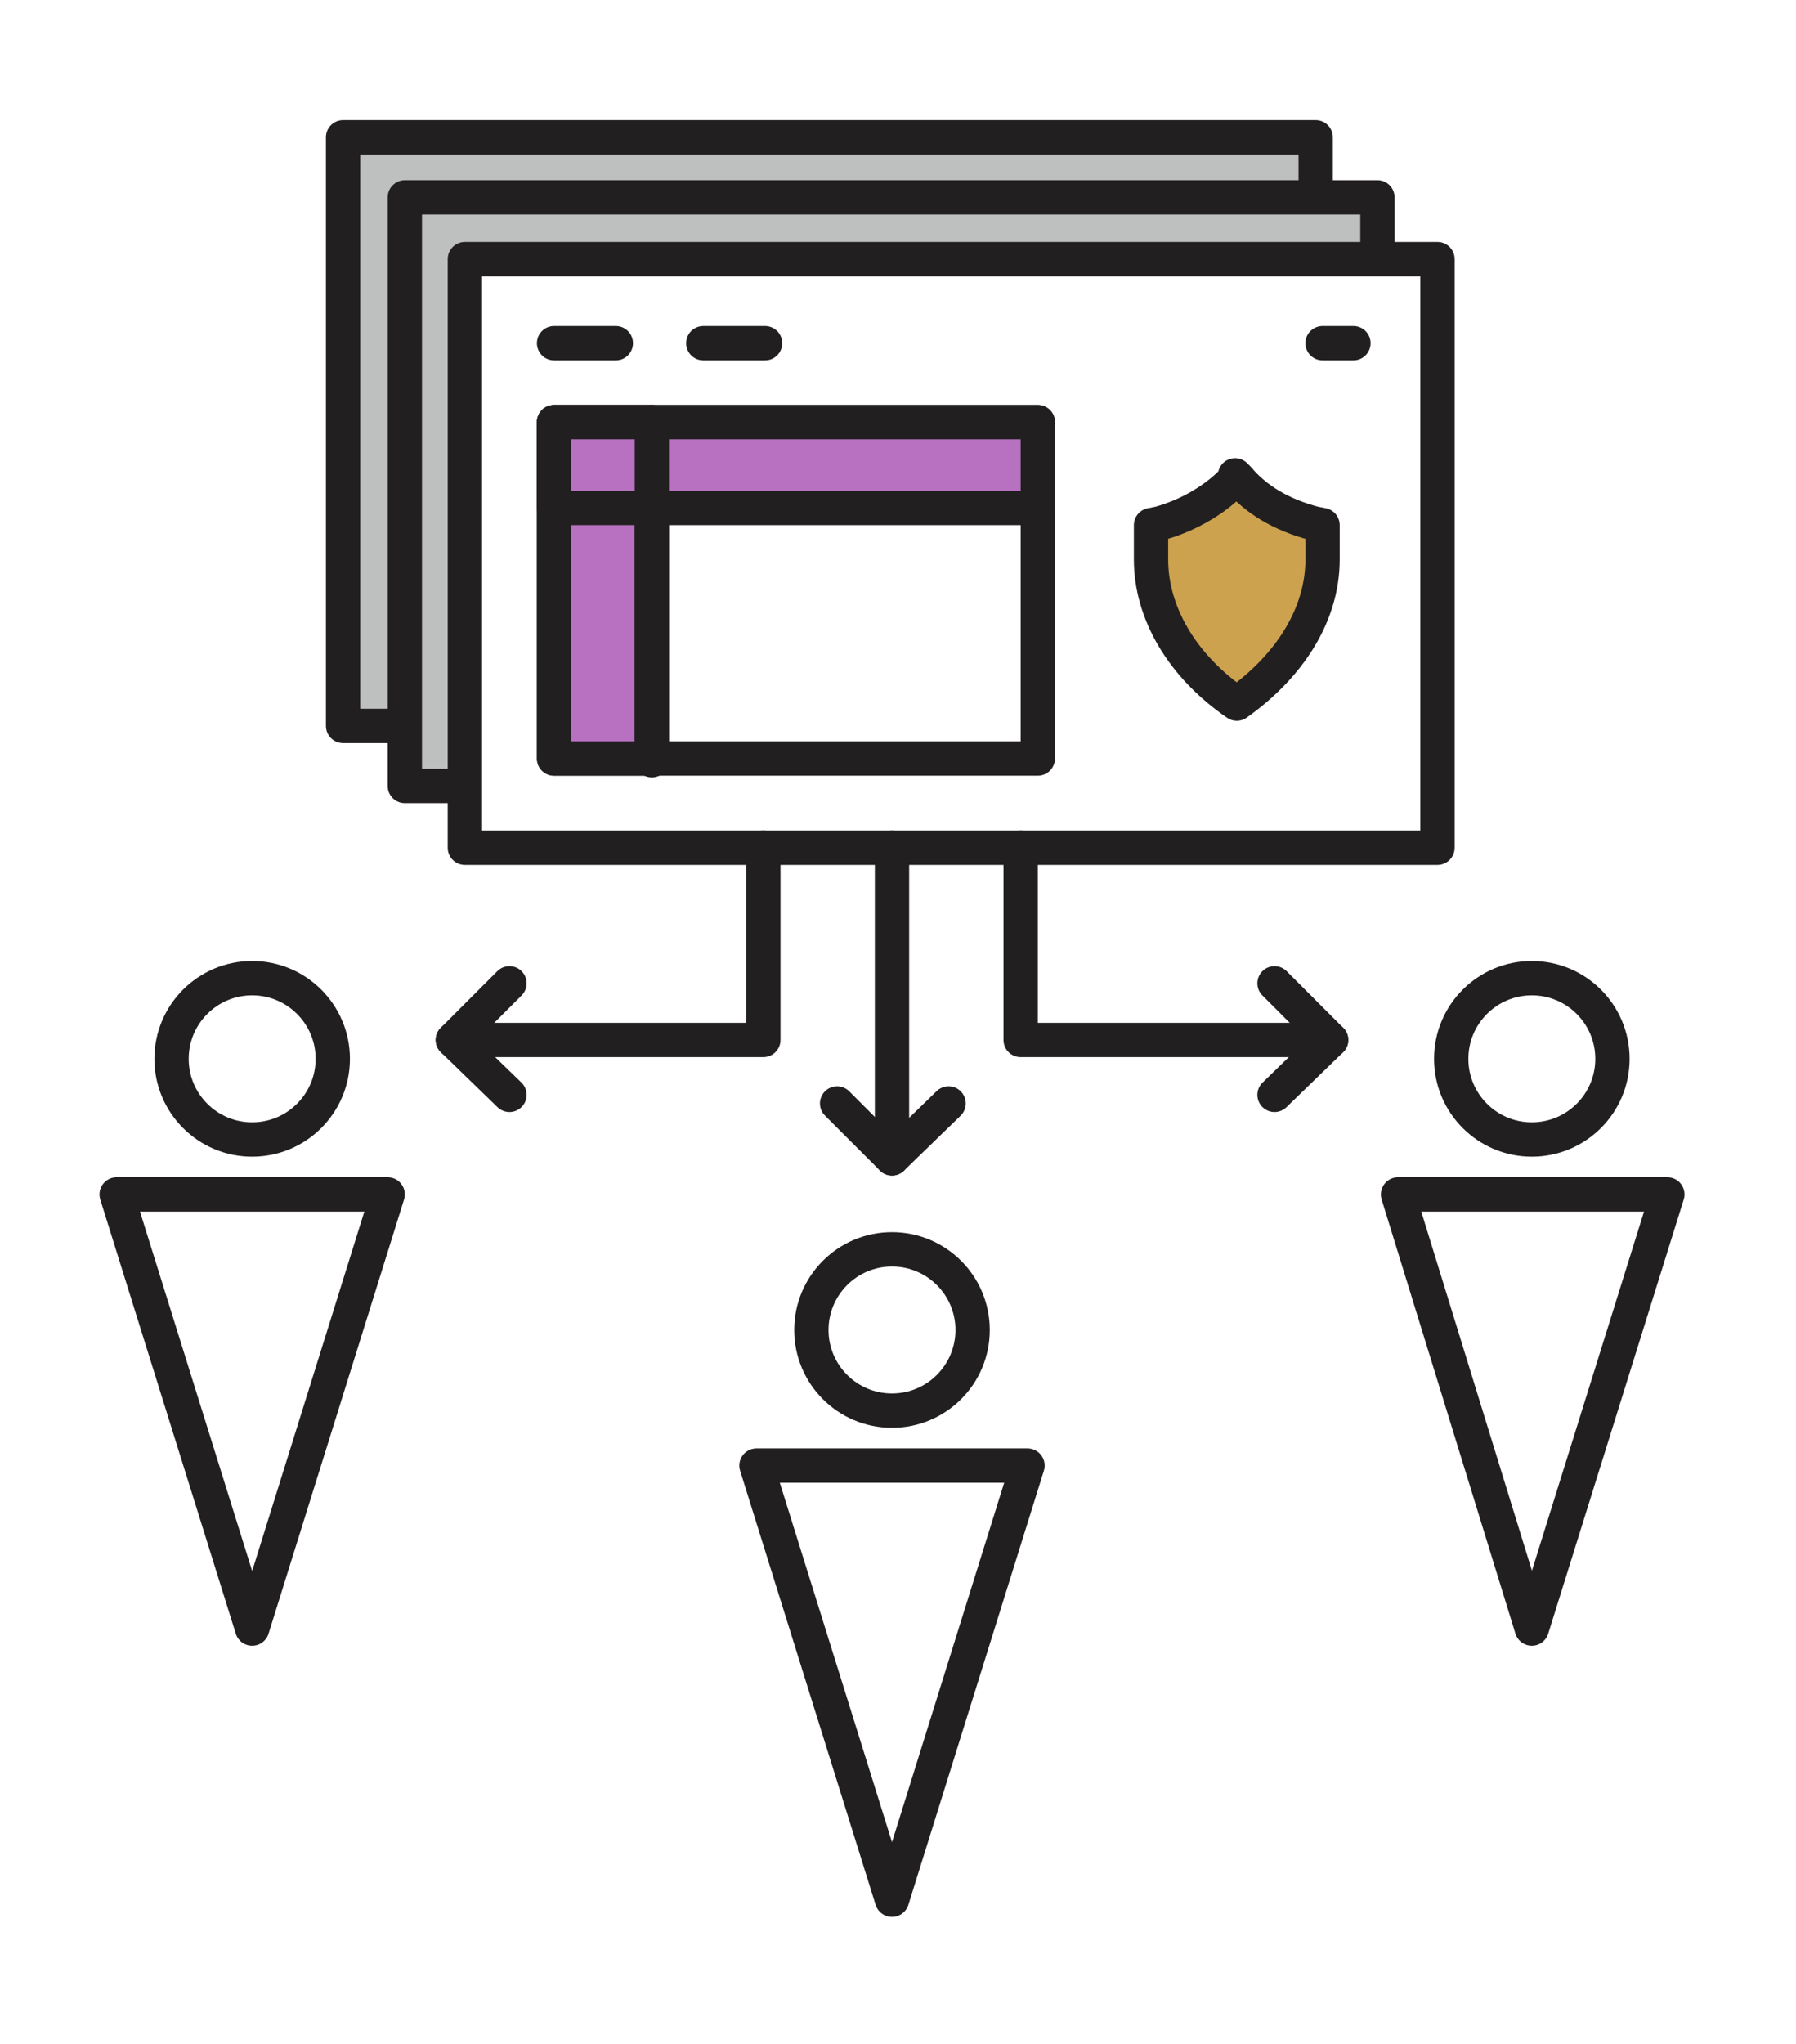 <?xml version="1.0" encoding="utf-8"?>
<!-- Generator: Adobe Illustrator 27.6.1, SVG Export Plug-In . SVG Version: 6.00 Build 0)  -->
<svg version="1.1" id="Layer_1" xmlns="http://www.w3.org/2000/svg" xmlns:xlink="http://www.w3.org/1999/xlink" x="0px" y="0px"
	 viewBox="0 0 104.7 119.1" style="enable-background:new 0 0 104.7 119.1;" xml:space="preserve">
<style type="text/css">
	.st0{fill:#FFFFFF;}
	.st1{fill:none;stroke:#221F20;stroke-width:2;stroke-linecap:round;stroke-linejoin:round;stroke-miterlimit:10;}
	.st2{fill:#BEBFBF;}
	.st3{fill:#CDA24F;}
	.st4{fill:#B771C0;}
</style>
<rect class="st0" width="104.7" height="119.1"/>
<g>
	<path class="st0" d="M19.4,61.7c0,2.6-2.1,4.7-4.7,4.7s-4.8-2.1-4.8-4.7c0-2.6,2.1-4.7,4.7-4.7S19.4,59.1,19.4,61.7"/>
	<circle class="st1" cx="14.7" cy="61.7" r="4.7"/>
	<polygon class="st0" points="6.8,69.6 22.6,69.6 14.7,94.9 	"/>
	<polygon class="st1" points="6.8,69.6 22.6,69.6 14.7,94.9 	"/>
	<path class="st0" d="M56.7,77.5c0,2.6-2.1,4.7-4.7,4.7s-4.7-2.1-4.7-4.7s2.1-4.7,4.7-4.7S56.7,74.9,56.7,77.5"/>
	<circle class="st1" cx="52" cy="77.5" r="4.7"/>
	<polygon class="st0" points="44.1,85.4 59.9,85.4 52,110.7 	"/>
	<polygon class="st1" points="44.1,85.4 59.9,85.4 52,110.7 	"/>
	<path class="st0" d="M94.1,61.7c0,2.6-2.1,4.7-4.7,4.7s-4.7-2.1-4.7-4.7s2.1-4.7,4.7-4.7S94.1,59.1,94.1,61.7"/>
	<circle class="st1" cx="89.3" cy="61.7" r="4.7"/>
	<polygon class="st0" points="81.5,69.6 97.2,69.6 89.3,94.9 	"/>
	<polygon class="st1" points="81.5,69.6 97.2,69.6 89.3,94.9 	"/>
	<rect x="20" y="8" class="st2" width="56.7" height="34.3"/>
	<rect x="20" y="8" class="st1" width="56.7" height="34.3"/>
	<rect x="23.6" y="11.5" class="st2" width="56.7" height="34.3"/>
	<rect x="23.6" y="11.5" class="st1" width="56.7" height="34.3"/>
	<rect x="27.1" y="15.1" class="st0" width="56.7" height="34.3"/>
	<rect x="27.1" y="15.1" class="st1" width="56.7" height="34.3"/>
	<rect x="32.3" y="24.6" class="st1" width="28.2" height="19.6"/>
	<line class="st1" x1="32.3" y1="20" x2="35.9" y2="20"/>
	<line class="st1" x1="41" y1="20" x2="44.6" y2="20"/>
	<line class="st1" x1="77.1" y1="20" x2="78.9" y2="20"/>
	<path class="st3" d="M72,27.7l0.2,0.2c1,1.2,2.5,2.1,4.4,2.6l0.5,0.1v2c0,3.2-1.9,6.2-5,8.4c-3.2-2.2-5-5.3-5-8.4v-2l0.5-0.1
		c1.8-0.5,3.4-1.4,4.4-2.6V27.7z"/>
	<path class="st1" d="M72,27.7l0.2,0.2c1,1.2,2.5,2.1,4.4,2.6l0.5,0.1v2c0,3.2-1.9,6.2-5,8.4c-3.2-2.2-5-5.3-5-8.4v-2l0.5-0.1
		C69.4,30,71,29,72,27.9V27.7z"/>
	<line class="st1" x1="52" y1="49.4" x2="52" y2="67.5"/>
	<polyline class="st1" points="26.4,60.6 44.5,60.6 44.5,49.4 	"/>
	<polyline class="st1" points="77.6,60.6 59.5,60.6 59.5,49.4 	"/>
	<polyline class="st1" points="29.7,63.8 26.4,60.6 29.7,57.3 	"/>
	<polyline class="st1" points="74.3,57.3 77.6,60.6 74.3,63.8 	"/>
	<polyline class="st1" points="55.3,64.3 52,67.5 48.8,64.3 	"/>
	<rect x="32.3" y="24.6" class="st4" width="5.7" height="19.6"/>
	<rect x="32.3" y="24.6" class="st1" width="5.7" height="19.6"/>
	<rect x="32.3" y="24.6" class="st4" width="28.2" height="5"/>
	<rect x="32.3" y="24.6" class="st1" width="28.2" height="5"/>
	<line class="st1" x1="38" y1="24.6" x2="38" y2="44.3"/>
</g>
</svg>
